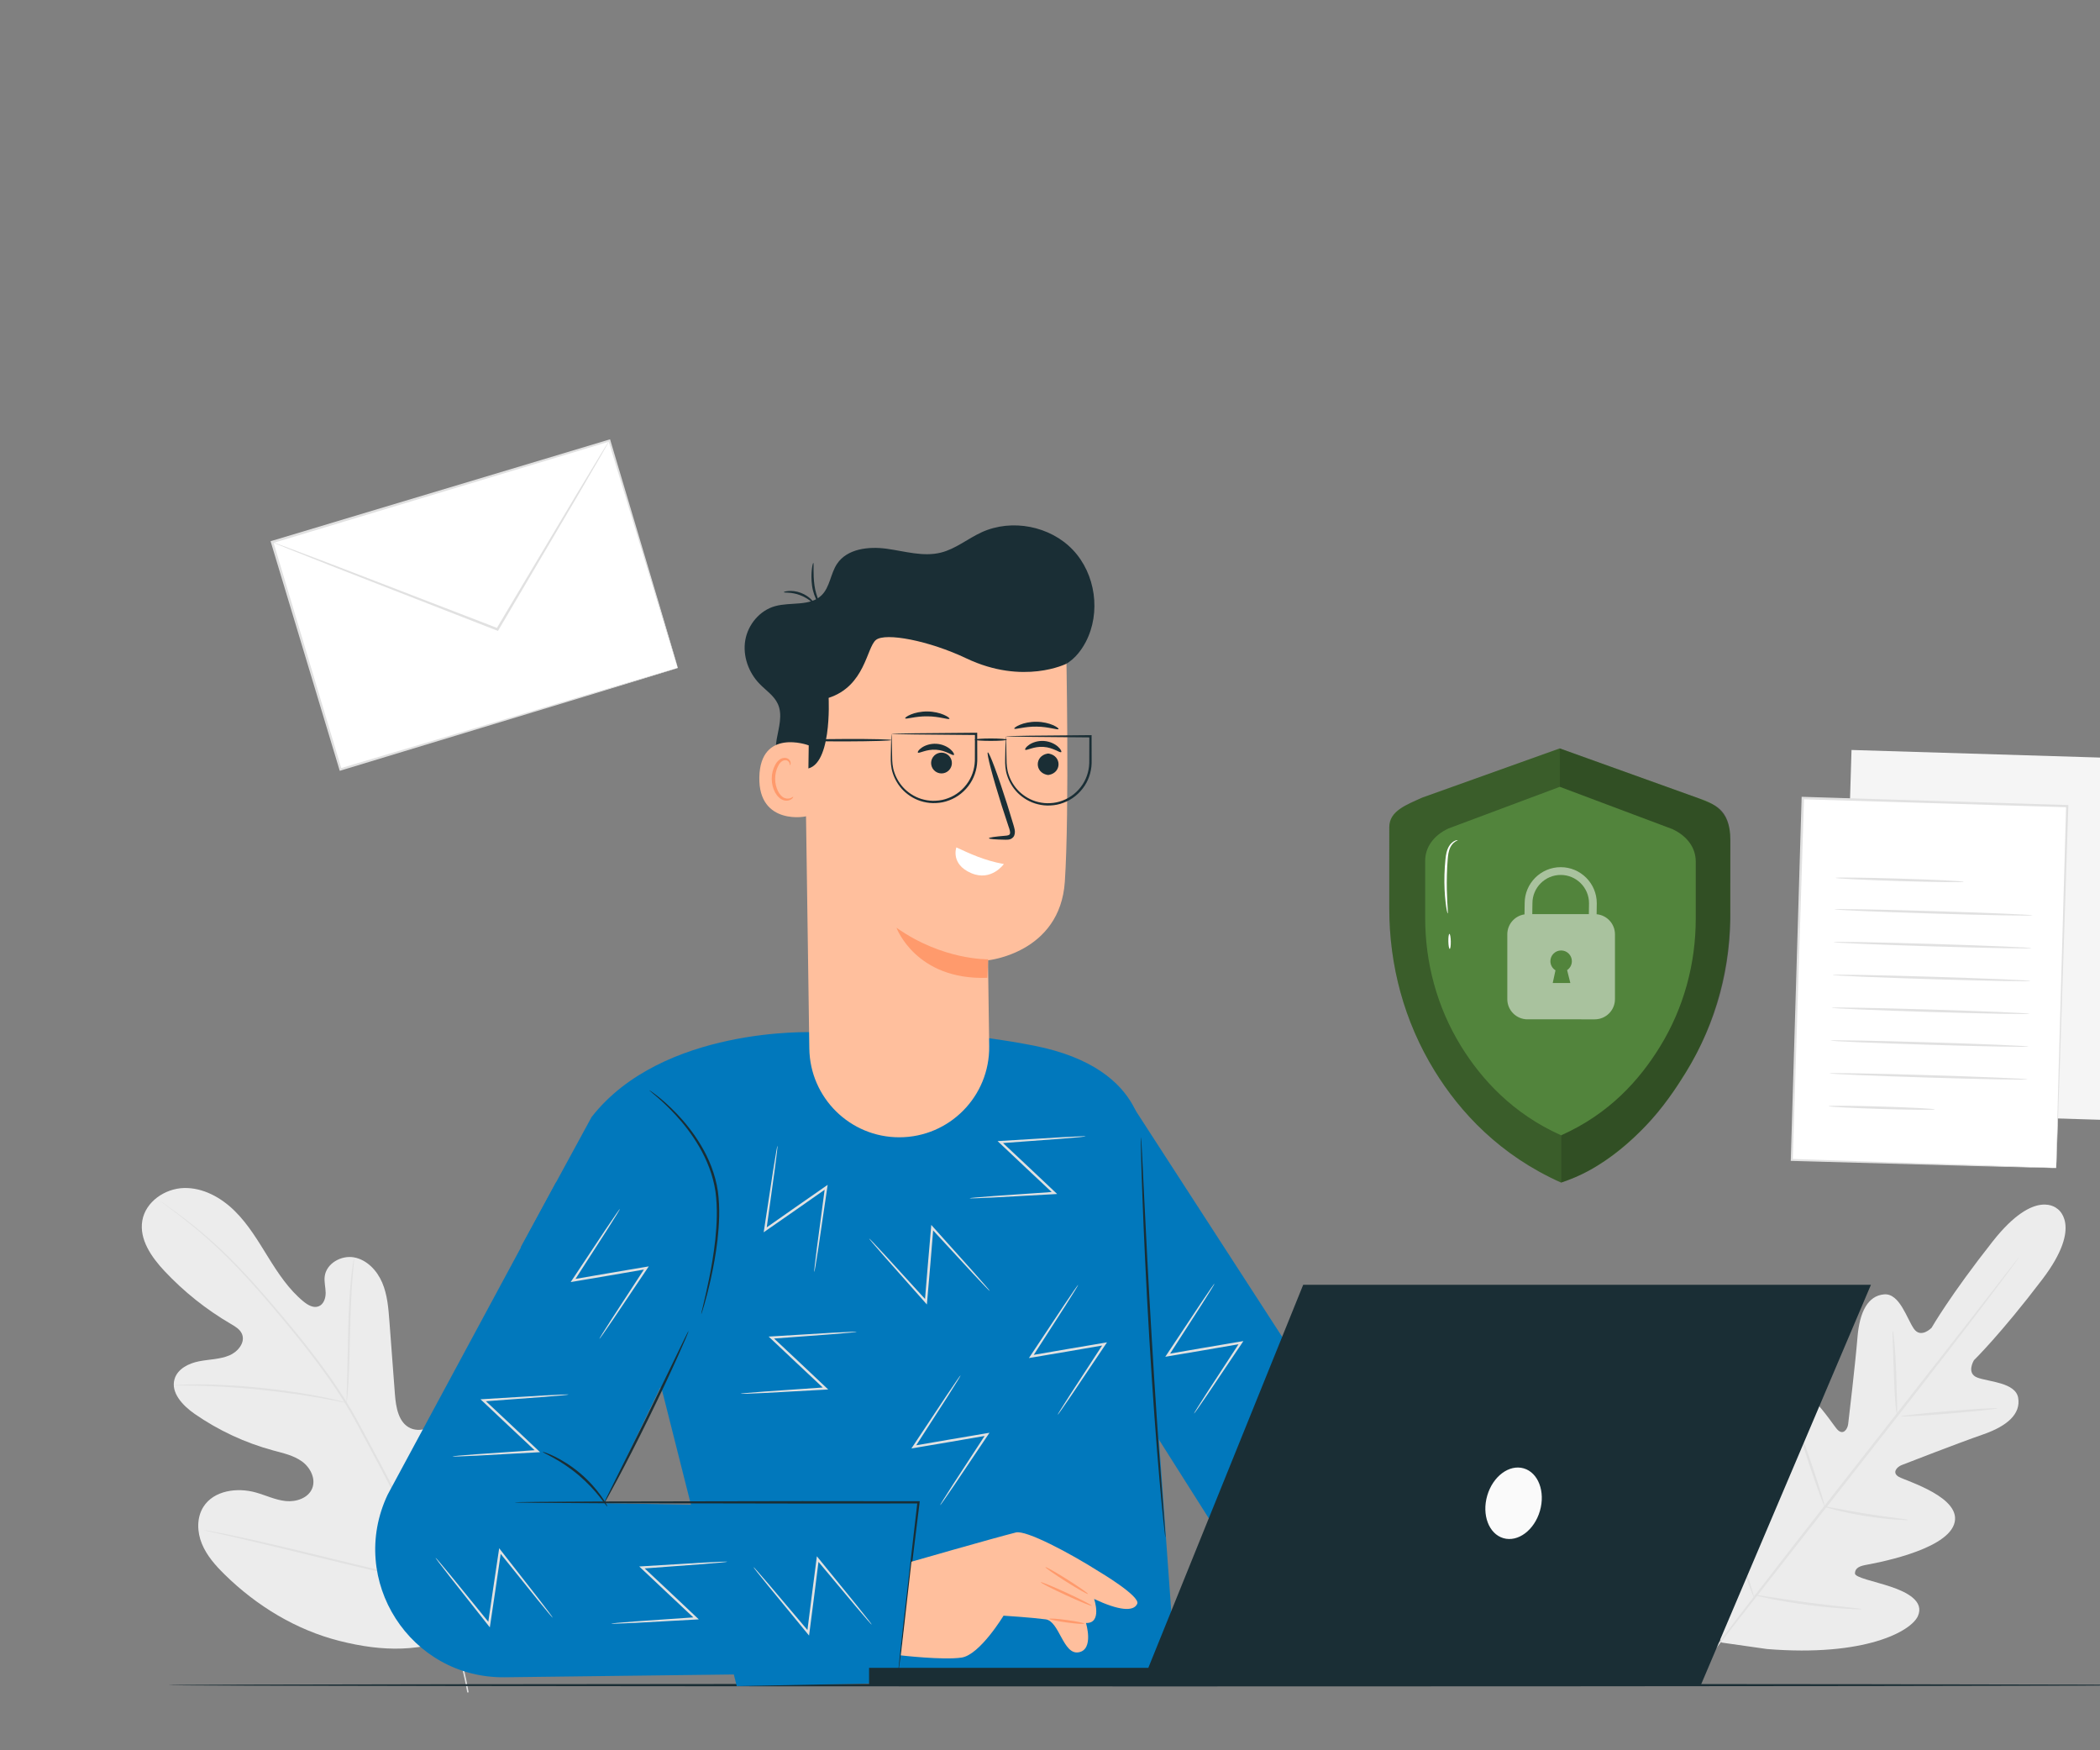 <svg xmlns:dc="http://purl.org/dc/elements/1.1/" xmlns:cc="http://creativecommons.org/ns#"
  xmlns:rdf="http://www.w3.org/1999/02/22-rdf-syntax-ns#" xmlns:svg="http://www.w3.org/2000/svg"
  xmlns="http://www.w3.org/2000/svg" viewBox="0 0 600 500" height="500" width="600"
  xml:space="preserve" id="svg2" version="1.1">
  <rect x="0" y="0" width="600" height="500" fill="#808080" stroke="none"/>
  <defs id="defs6">
    <clipPath id="clipPath18" clipPathUnits="userSpaceOnUse">
      <path id="path16" d="M 0,500 H 500 V 0 H 0 Z" />
    </clipPath>
    <clipPath id="clipPath166" clipPathUnits="userSpaceOnUse">
      <path id="path164" d="M 0,500 H 500 V 0 H 0 Z" />
    </clipPath>
    <clipPath id="clipPath178" clipPathUnits="userSpaceOnUse">
      <path id="path176" d="M 0,500 H 500 V 0 H 0 Z" />
    </clipPath>
    <clipPath id="clipPath190" clipPathUnits="userSpaceOnUse">
      <path id="path188" d="M 0,500 H 500 V 0 H 0 Z" />
    </clipPath>
    <clipPath id="clipPath374" clipPathUnits="userSpaceOnUse">
      <path id="path372" d="M 0,500 H 500 V 0 H 0 Z" />
    </clipPath>
    <clipPath id="clipPath386" clipPathUnits="userSpaceOnUse">
      <path id="path384" d="m 297.779,289.725 h 36.833 v -93.044 h -36.833 z" />
    </clipPath>
    <clipPath id="clipPath402" clipPathUnits="userSpaceOnUse">
      <path id="path400" d="m 334.323,289.725 h 36.562 v -93.044 h -36.562 z" />
    </clipPath>
    <clipPath id="clipPath418" clipPathUnits="userSpaceOnUse">
      <path id="path416" d="M 323.074,264.274 H 346.15 V 231.663 H 323.074 Z" />
    </clipPath>
    <clipPath id="clipPath446" clipPathUnits="userSpaceOnUse">
      <path id="path444" d="M 0,500 H 500 V 0 H 0 Z" />
    </clipPath>
  </defs>
  <g transform="matrix(1.333,0,0,-1.333,0,600)" id="g10">
    <g id="g12">
      <g clip-path="url(#clipPath18)" id="g14">
        <g transform="translate(99.239,99.945)" id="g20">
          <path id="path22" style="fill:#ececec;fill-opacity:1;fill-rule:nonzero;stroke:none"
            d="m 0,0 c 13.836,11.321 15.627,30.363 13.668,47.186 -0.327,2.808 -0.257,5.803 -1.816,8.162 -1.56,2.359 -4.864,3.786 -7.323,2.388 -2.037,-1.158 -2.762,-3.667 -3.783,-5.777 -1.358,-2.807 -3.526,-5.216 -6.175,-6.86 -1.741,-1.08 -3.942,-1.834 -5.816,-1.005 -2.571,1.136 -3.135,4.468 -3.347,7.272 -0.394,5.222 -0.788,10.445 -1.182,15.667 -0.212,2.803 -0.436,5.662 -1.537,8.248 -1.1,2.586 -3.251,4.895 -6.012,5.419 -2.761,0.523 -5.974,-1.289 -6.32,-4.077 -0.144,-1.16 0.189,-2.325 0.206,-3.494 0.016,-1.168 -0.428,-2.501 -1.521,-2.918 -1.105,-0.421 -2.305,0.28 -3.221,1.029 -3.16,2.587 -5.446,6.067 -7.6,9.536 -2.154,3.47 -4.26,7.03 -7.17,9.895 -2.909,2.866 -6.786,5.007 -10.868,4.899 -4.083,-0.107 -8.21,-2.94 -8.915,-6.964 -0.707,-4.033 1.955,-7.846 4.756,-10.833 4.156,-4.432 8.956,-8.258 14.203,-11.321 0.946,-0.553 1.971,-1.15 2.398,-2.159 0.769,-1.816 -0.872,-3.819 -2.689,-4.587 -2.06,-0.869 -4.372,-0.842 -6.563,-1.281 -2.192,-0.441 -4.511,-1.601 -5.179,-3.734 -0.927,-2.96 1.744,-5.759 4.291,-7.528 5.101,-3.541 10.814,-6.2 16.808,-7.825 2.15,-0.583 4.4,-1.063 6.202,-2.371 1.802,-1.31 3.024,-3.742 2.169,-5.799 -0.856,-2.06 -3.415,-2.905 -5.635,-2.686 -2.219,0.22 -4.272,1.231 -6.42,1.834 -4.018,1.132 -9.032,0.452 -11.258,-3.081 -1.463,-2.321 -1.358,-5.379 -0.314,-7.917 1.043,-2.538 2.91,-4.643 4.867,-6.566 6.843,-6.724 15.321,-11.891 24.62,-14.24 C -17.175,-3.839 -8.725,-3.986 0,0" />
        </g>
        <g transform="translate(100.453,87.45)" id="g24">
          <path id="path26" style="fill:#e1e1e1;fill-opacity:1;fill-rule:nonzero;stroke:none"
            d="m 0,0 c -1.17,6.63 -3.304,14.396 -6.533,22.691 -3.214,8.304 -7.501,17.116 -12.305,26.183 -1.21,2.261 -2.405,4.496 -3.583,6.698 -1.181,2.198 -2.35,4.374 -3.629,6.434 -2.539,4.13 -5.298,7.91 -8.032,11.418 -2.733,3.51 -5.457,6.742 -8.026,9.747 -2.576,3 -5.03,5.752 -7.376,8.166 -4.677,4.845 -8.909,8.306 -11.912,10.566 -1.501,1.135 -2.693,1.979 -3.509,2.541 -0.396,0.27 -0.705,0.481 -0.93,0.634 -0.211,0.141 -0.325,0.203 -0.325,0.203 0,0 0.097,-0.087 0.3,-0.239 0.218,-0.161 0.52,-0.383 0.906,-0.667 0.798,-0.585 1.975,-1.449 3.457,-2.603 2.969,-2.298 7.16,-5.784 11.797,-10.644 2.326,-2.421 4.763,-5.179 7.325,-8.186 2.555,-3.012 5.265,-6.25 7.984,-9.758 2.72,-3.507 5.465,-7.281 7.987,-11.396 1.27,-2.052 2.429,-4.213 3.611,-6.416 1.177,-2.202 2.371,-4.436 3.58,-6.697 4.8,-9.061 9.09,-17.851 12.316,-26.126 C -3.656,14.282 -1.5,6.55 -0.294,-0.053" />
        </g>
        <g transform="translate(74.293,149.489)" id="g28">
          <path id="path30" style="fill:#e1e1e1;fill-opacity:1;fill-rule:nonzero;stroke:none"
            d="m 0,0 c 0.029,-0.003 0.085,0.432 0.161,1.219 0.079,0.786 0.16,1.927 0.241,3.339 0.164,2.821 0.263,6.725 0.361,11.031 0.098,4.307 0.265,8.201 0.49,11.012 0.108,1.406 0.21,2.544 0.292,3.328 0.077,0.785 0.107,1.222 0.077,1.226 C 1.594,31.16 1.509,30.73 1.381,29.95 1.249,29.17 1.101,28.034 0.955,26.628 0.651,23.815 0.437,19.91 0.338,15.6 0.247,11.331 0.165,7.469 0.102,4.57 0.06,3.22 0.023,2.096 -0.004,1.229 -0.029,0.439 -0.029,0.002 0,0" />
        </g>
        <g transform="translate(37.259,153.211)" id="g32">
          <path id="path34" style="fill:#e1e1e1;fill-opacity:1;fill-rule:nonzero;stroke:none"
            d="m 0,0 c 0,-0.015 0.132,-0.024 0.38,-0.03 0.299,-0.001 0.657,-0.002 1.088,-0.003 0.944,0.001 2.308,0.007 3.994,-0.043 3.371,-0.071 8.026,-0.338 13.145,-0.86 5.121,-0.532 9.732,-1.212 13.053,-1.805 1.662,-0.285 3,-0.553 3.926,-0.735 0.423,-0.08 0.776,-0.147 1.069,-0.204 0.245,-0.042 0.375,-0.056 0.379,-0.042 0.004,0.014 -0.12,0.057 -0.36,0.126 -0.288,0.077 -0.635,0.17 -1.051,0.282 -0.916,0.23 -2.248,0.544 -3.908,0.868 -3.313,0.67 -7.932,1.399 -13.065,1.932 C 13.519,0.01 8.848,0.229 5.466,0.224 3.776,0.234 2.408,0.185 1.464,0.132 1.033,0.102 0.676,0.077 0.377,0.056 0.13,0.033 -0.001,0.015 0,0" />
        </g>
        <g transform="translate(93.459,110.784)" id="g36">
          <path id="path38" style="fill:#e1e1e1;fill-opacity:1;fill-rule:nonzero;stroke:none"
            d="m 0,0 c 0.014,-0.005 0.084,0.154 0.204,0.462 0.133,0.353 0.301,0.803 0.51,1.357 0.438,1.18 1.031,2.903 1.736,5.039 1.414,4.273 3.186,10.233 5.057,16.835 1.873,6.604 3.597,12.571 4.936,16.862 0.666,2.104 1.211,3.826 1.606,5.077 0.178,0.564 0.322,1.022 0.434,1.381 0.095,0.318 0.138,0.487 0.124,0.492 -0.014,0.005 -0.084,-0.155 -0.205,-0.464 -0.132,-0.352 -0.3,-0.802 -0.509,-1.356 -0.438,-1.18 -1.03,-2.902 -1.735,-5.039 C 10.743,36.374 8.971,30.414 7.1,23.809 5.227,17.207 3.503,11.241 2.164,6.949 1.498,4.846 0.953,3.124 0.558,1.873 0.38,1.308 0.237,0.85 0.125,0.49 0.029,0.174 -0.014,0.005 0,0" />
        </g>
        <g transform="translate(43.716,122.209)" id="g40">
          <path id="path42" style="fill:#e1e1e1;fill-opacity:1;fill-rule:nonzero;stroke:none"
            d="m 0,0 c -0.002,-0.014 0.169,-0.064 0.499,-0.147 0.375,-0.088 0.855,-0.201 1.448,-0.34 1.312,-0.3 3.12,-0.712 5.332,-1.217 4.499,-1.033 10.698,-2.537 17.541,-4.215 6.847,-1.677 13.06,-3.137 17.58,-4.096 2.261,-0.48 4.092,-0.851 5.362,-1.085 0.601,-0.107 1.087,-0.195 1.465,-0.262 0.336,-0.056 0.513,-0.077 0.516,-0.063 0.004,0.014 -0.169,0.064 -0.499,0.147 -0.374,0.088 -0.854,0.201 -1.448,0.34 -1.311,0.299 -3.119,0.711 -5.331,1.216 -4.5,1.034 -10.698,2.538 -17.544,4.216 -6.844,1.677 -13.058,3.136 -17.577,4.095 -2.26,0.479 -4.092,0.851 -5.363,1.085 -0.6,0.108 -1.085,0.195 -1.464,0.264 C 0.181,-0.008 0.003,0.015 0,0" />
        </g>
        <g transform="translate(145.282,306.971)" id="g44">
          <path id="path46" style="fill:#ffffff;fill-opacity:1;fill-rule:nonzero;stroke:none"
            d="M 0,0 -72.301,-21.753 -86.963,26.98 -14.662,48.733 Z" />
        </g>
        <g transform="translate(145.282,306.971)" id="g48">
          <path id="path50" style="fill:#e1e1e1;fill-opacity:1;fill-rule:nonzero;stroke:none"
            d="m 0,0 c 0,0 -0.108,0.308 -0.292,0.891 -0.185,0.599 -0.452,1.457 -0.798,2.574 -0.696,2.268 -1.709,5.574 -3.004,9.799 -2.574,8.465 -6.268,20.612 -10.767,35.409 l 0.259,-0.14 C -34.553,42.516 -59.667,34.941 -86.882,26.732 l -0.006,-10e-4 0.175,0.324 c 5.218,-17.372 10.179,-33.888 14.641,-48.739 l -0.297,0.16 c 21.282,6.352 39.338,11.742 52.091,15.549 6.38,1.891 11.433,3.389 14.909,4.419 1.725,0.506 3.056,0.896 3.976,1.166 0.443,0.127 0.784,0.225 1.032,0.296 C -0.127,-0.029 0,0 0,0 c 0,0 -0.104,-0.041 -0.326,-0.113 -0.24,-0.075 -0.57,-0.179 -0.998,-0.315 -0.906,-0.279 -2.216,-0.683 -3.914,-1.207 -3.456,-1.056 -8.478,-2.59 -14.821,-4.526 -12.773,-3.873 -30.858,-9.357 -52.173,-15.82 l -0.228,-0.069 -0.069,0.229 c -4.474,14.846 -9.45,31.358 -14.683,48.726 l -0.075,0.249 0.249,0.075 0.006,0.002 c 27.226,8.171 52.351,15.711 72.31,21.702 l 0.2,0.06 0.06,-0.2 C -10.035,33.917 -6.4,21.707 -3.867,13.197 -2.622,8.978 -1.647,5.677 -0.979,3.412 -0.656,2.305 -0.409,1.455 -0.235,0.861 -0.071,0.288 0,0 0,0" />
        </g>
        <g transform="translate(130.62,355.704)" id="g52">
          <path id="path54" style="fill:#e1e1e1;fill-opacity:1;fill-rule:nonzero;stroke:none"
            d="m 0,0 c 0.007,-0.004 -0.026,-0.079 -0.101,-0.22 -0.09,-0.166 -0.201,-0.369 -0.338,-0.62 -0.328,-0.576 -0.777,-1.364 -1.345,-2.363 -1.211,-2.08 -2.927,-5.028 -5.045,-8.668 -4.33,-7.342 -10.296,-17.46 -16.944,-28.735 l -0.112,-0.19 -0.206,0.08 c -0.701,0.272 -1.455,0.564 -2.213,0.857 -12.701,4.955 -24.197,9.439 -32.565,12.703 -4.128,1.637 -7.481,2.967 -9.847,3.905 -1.128,0.459 -2.019,0.823 -2.667,1.086 -0.28,0.12 -0.506,0.217 -0.689,0.295 -0.155,0.07 -0.232,0.109 -0.229,0.117 0.004,0.009 0.088,-0.014 0.248,-0.067 0.188,-0.066 0.421,-0.147 0.707,-0.246 0.658,-0.243 1.56,-0.575 2.703,-0.996 2.38,-0.901 5.754,-2.178 9.907,-3.75 8.382,-3.228 19.897,-7.662 32.62,-12.561 0.758,-0.294 1.512,-0.586 2.213,-0.858 l -0.318,-0.11 c 6.703,11.243 12.718,21.332 17.082,28.653 2.177,3.605 3.941,6.526 5.185,8.586 0.603,0.978 1.08,1.75 1.428,2.314 0.154,0.24 0.279,0.435 0.381,0.595 C -0.056,-0.061 -0.007,0.004 0,0" />
        </g>
        <g transform="translate(440.969,191.052)" id="g56">
          <path id="path58" style="fill:#ececec;fill-opacity:1;fill-rule:nonzero;stroke:none"
            d="m 0,0 c 0,0 -4.685,4.643 -13.834,-6.952 -9.148,-11.595 -13.123,-18.54 -13.123,-18.54 0,0 -2.277,-2.359 -3.782,-0.221 -1.506,2.138 -3.051,7.658 -6.388,7.385 -3.46,-0.284 -5.267,-3.723 -5.712,-9.217 -0.446,-5.494 -1.864,-17.495 -1.996,-18.58 -0.13,-1.064 -1.039,-2.49 -2.298,-1.198 -1.259,1.291 -7.785,12.305 -12.826,8.895 -5.041,-3.41 -3.768,-18.92 -3.661,-20.618 0.107,-1.697 -0.346,-2.323 -1.192,-2.57 -0.845,-0.246 -2.69,3.662 -4.675,6.719 -1.985,3.056 -4.822,6.252 -7.565,4.042 -2.744,-2.212 -5.646,-13.081 1.268,-33.05 l 3.809,-9.044 9.759,-1.388 c 21.066,-1.697 30.862,3.832 32.317,7.042 1.454,3.209 -2.351,5.156 -5.807,6.314 -3.455,1.156 -7.701,1.964 -7.675,2.844 0.027,0.881 0.521,1.476 2.192,1.798 1.669,0.321 17.004,2.969 19.044,8.703 2.041,5.734 -10.256,9.297 -11.822,10.193 -1.565,0.895 -0.412,2.131 0.586,2.524 1.017,0.399 12.281,4.775 17.489,6.581 5.207,1.807 8.085,4.416 7.495,7.838 -0.571,3.299 -6.302,3.413 -8.749,4.336 -2.446,0.922 -0.733,3.717 -0.733,3.717 0,0 5.731,5.587 14.667,17.345 8.937,11.759 3.11,15.19 3.11,15.19" />
        </g>
        <g transform="translate(432.757,180.682)" id="g60">
          <path id="path62" style="fill:#e1e1e1;fill-opacity:1;fill-rule:nonzero;stroke:none"
            d="m 0,0 c 0.008,-0.006 -0.047,-0.092 -0.159,-0.254 -0.132,-0.184 -0.3,-0.42 -0.51,-0.714 -0.479,-0.649 -1.15,-1.557 -2.002,-2.712 -1.745,-2.351 -4.3,-5.73 -7.475,-9.892 -6.349,-8.324 -15.232,-19.738 -25.096,-32.299 -9.84,-12.567 -18.746,-23.941 -25.219,-32.208 -3.194,-4.111 -5.786,-7.448 -7.605,-9.789 -0.885,-1.13 -1.581,-2.018 -2.08,-2.653 -0.227,-0.281 -0.408,-0.505 -0.55,-0.682 -0.127,-0.151 -0.196,-0.227 -0.202,-0.222 -0.008,0.006 0.046,0.092 0.159,0.254 0.132,0.185 0.3,0.419 0.51,0.713 0.479,0.65 1.15,1.558 2.001,2.713 1.746,2.35 4.299,5.729 7.475,9.891 6.35,8.324 15.232,19.739 25.101,32.304 9.836,12.563 18.741,23.936 25.214,32.203 3.194,4.112 5.787,7.449 7.606,9.789 0.885,1.13 1.581,2.018 2.079,2.654 0.228,0.281 0.409,0.506 0.552,0.682 C -0.075,-0.07 -0.007,0.005 0,0" />
        </g>
        <g transform="translate(405.693,164.913)" id="g64">
          <path id="path66" style="fill:#e1e1e1;fill-opacity:1;fill-rule:nonzero;stroke:none"
            d="m 0,0 c 0.069,0.006 0.221,-0.993 0.369,-2.619 0.15,-1.625 0.282,-3.875 0.372,-6.36 0.065,-2.391 0.124,-4.553 0.173,-6.363 0.036,-1.627 0.071,-2.633 -0.003,-2.64 -0.068,-0.007 -0.233,0.993 -0.365,2.621 -0.132,1.628 -0.236,3.879 -0.325,6.362 C 0.139,-6.61 0.064,-4.449 0.002,-2.642 -0.053,-1.015 -0.074,-0.006 0,0" />
        </g>
        <g transform="translate(407.455,146.584)" id="g68">
          <path id="path70" style="fill:#e1e1e1;fill-opacity:1;fill-rule:nonzero;stroke:none"
            d="M 0,0 C -0.013,0.144 4.61,0.646 10.324,1.122 16.04,1.6 20.682,1.869 20.693,1.727 20.705,1.583 16.083,1.08 10.367,0.604 4.654,0.127 0.012,-0.144 0,0" />
        </g>
        <g transform="translate(390.861,127.297)" id="g72">
          <path id="path74" style="fill:#e1e1e1;fill-opacity:1;fill-rule:nonzero;stroke:none"
            d="m 0,0 c 0.018,0.072 1.031,-0.113 2.663,-0.427 1.633,-0.308 3.886,-0.74 6.386,-1.137 2.501,-0.405 4.775,-0.704 6.423,-0.917 1.647,-0.214 2.669,-0.354 2.663,-0.428 -0.006,-0.07 -1.038,-0.06 -2.7,0.061 -1.663,0.121 -3.956,0.364 -6.468,0.769 -2.514,0.4 -4.766,0.892 -6.383,1.293 C 0.967,-0.38 -0.017,-0.067 0,0" />
        </g>
        <g transform="translate(385.619,143.525)" id="g76">
          <path id="path78" style="fill:#e1e1e1;fill-opacity:1;fill-rule:nonzero;stroke:none"
            d="m 0,0 c 0.068,0.022 0.434,-0.857 0.969,-2.299 0.536,-1.441 1.242,-3.444 1.992,-5.667 0.749,-2.222 1.4,-4.244 1.847,-5.716 0.446,-1.471 0.688,-2.392 0.62,-2.416 -0.068,-0.022 -0.434,0.858 -0.969,2.299 -0.536,1.442 -1.242,3.445 -1.992,5.667 C 1.718,-5.909 1.066,-3.888 0.62,-2.417 0.174,-0.945 -0.068,-0.023 0,0" />
        </g>
        <g transform="translate(368.806,128.358)" id="g80">
          <path id="path82" style="fill:#e1e1e1;fill-opacity:1;fill-rule:nonzero;stroke:none"
            d="m 0,0 c 0.068,0.024 0.53,-1.105 1.222,-2.951 0.691,-1.845 1.613,-4.405 2.601,-7.244 0.988,-2.84 1.855,-5.421 2.457,-7.297 0.603,-1.876 0.942,-3.048 0.874,-3.071 -0.068,-0.024 -0.53,1.105 -1.221,2.95 -0.692,1.845 -1.614,4.406 -2.602,7.246 C 2.344,-7.528 1.477,-4.948 0.874,-3.071 0.271,-1.195 -0.068,-0.023 0,0" />
        </g>
        <g transform="translate(375.927,108.335)" id="g84">
          <path id="path86" style="fill:#e1e1e1;fill-opacity:1;fill-rule:nonzero;stroke:none"
            d="m 0,0 c 0.015,0.073 1.307,-0.122 3.39,-0.448 2.084,-0.323 4.961,-0.773 8.148,-1.193 3.189,-0.424 6.083,-0.745 8.18,-0.973 2.095,-0.229 3.393,-0.377 3.388,-0.451 -0.004,-0.069 -1.312,-0.051 -3.42,0.085 -2.109,0.133 -5.018,0.397 -8.216,0.823 C 8.272,-1.736 5.396,-1.228 3.325,-0.811 1.255,-0.392 -0.013,-0.067 0,0" />
        </g>
        <g transform="translate(451.159,210.108)" id="g88">
          <path id="path90" style="fill:#f5f5f5;fill-opacity:1;fill-rule:nonzero;stroke:none"
            d="m 0,0 -56.671,1.73 2.367,77.551 56.672,-1.73 z" />
        </g>
        <g transform="translate(440.719,199.806)" id="g92">
          <path id="path94" style="fill:#ffffff;fill-opacity:1;fill-rule:nonzero;stroke:none"
            d="m 0,0 -56.671,1.73 2.367,77.551 56.672,-1.73 z" />
        </g>
        <g transform="translate(440.719,199.806)" id="g96">
          <path id="path98" style="fill:#e1e1e1;fill-opacity:1;fill-rule:nonzero;stroke:none"
            d="m 0,0 c 0,0 -0.005,0.133 -0.002,0.381 0.005,0.263 0.012,0.625 0.02,1.097 0.023,0.978 0.057,2.396 0.101,4.237 0.099,3.709 0.242,9.103 0.423,15.93 0.389,13.648 0.939,33.005 1.591,55.913 l 0.228,-0.243 c -17.067,0.514 -36.339,1.094 -56.666,1.706 h -0.007 l 0.269,0.252 C -54.945,50.307 -55.781,23.488 -56.459,1.724 l -0.206,0.218 C -39.521,1.373 -25.382,0.903 -15.51,0.575 -10.576,0.401 -6.713,0.265 -4.062,0.171 -2.752,0.121 -1.746,0.082 -1.047,0.056 -0.363,0.026 0,0 0,0 c 0,0 -0.333,-0.005 -1.003,0.008 -0.69,0.015 -1.684,0.038 -2.977,0.066 -2.641,0.069 -6.489,0.167 -11.404,0.294 -9.904,0.277 -24.092,0.671 -41.294,1.151 l -0.212,0.005 0.006,0.213 c 0.652,21.765 1.453,48.584 2.321,77.552 l 0.007,0.26 0.26,-0.007 h 0.007 c 20.327,-0.63 39.599,-1.227 56.664,-1.755 L 2.611,77.779 2.604,77.543 C 1.854,54.576 1.222,35.167 0.775,21.483 0.54,14.682 0.355,9.307 0.228,5.611 0.16,3.792 0.107,2.39 0.071,1.422 0.052,0.962 0.036,0.608 0.025,0.353 0.013,0.114 0,0 0,0" />
        </g>
        <g transform="translate(420.955,261.138)" id="g100">
          <path id="path102" style="fill:#e1e1e1;fill-opacity:1;fill-rule:nonzero;stroke:none"
            d="m 0,0 c -0.004,-0.144 -6.173,-0.072 -13.777,0.16 -7.607,0.233 -13.768,0.537 -13.763,0.681 0.005,0.144 6.172,0.072 13.778,-0.16 C -6.157,0.449 0.005,0.144 0,0" />
        </g>
        <g transform="translate(435.644,253.945)" id="g104">
          <path id="path106" style="fill:#e1e1e1;fill-opacity:1;fill-rule:nonzero;stroke:none"
            d="m 0,0 c -0.005,-0.144 -9.509,0.03 -21.225,0.388 -11.72,0.358 -21.214,0.764 -21.211,0.908 0.005,0.143 9.507,-0.03 21.227,-0.388 C -9.492,0.55 0.004,0.144 0,0" />
        </g>
        <g transform="translate(435.429,246.915)" id="g108">
          <path id="path110" style="fill:#e1e1e1;fill-opacity:1;fill-rule:nonzero;stroke:none"
            d="m 0,0 c -0.005,-0.144 -9.508,0.029 -21.225,0.387 -11.72,0.358 -21.214,0.764 -21.21,0.908 0.004,0.144 9.506,-0.029 21.226,-0.387 C -9.492,0.55 0.004,0.144 0,0" />
        </g>
        <g transform="translate(435.214,239.885)" id="g112">
          <path id="path114" style="fill:#e1e1e1;fill-opacity:1;fill-rule:nonzero;stroke:none"
            d="m 0,0 c -0.004,-0.144 -9.508,0.029 -21.225,0.388 -11.719,0.357 -21.214,0.763 -21.21,0.908 0.004,0.143 9.506,-0.03 21.227,-0.388 C -9.492,0.55 0.005,0.144 0,0" />
        </g>
        <g transform="translate(435,232.854)" id="g116">
          <path id="path118" style="fill:#e1e1e1;fill-opacity:1;fill-rule:nonzero;stroke:none"
            d="m 0,0 c -0.004,-0.144 -9.508,0.03 -21.224,0.388 -11.72,0.357 -21.215,0.764 -21.211,0.908 0.004,0.143 9.506,-0.03 21.227,-0.388 C -9.492,0.551 0.005,0.144 0,0" />
        </g>
        <g transform="translate(434.786,225.824)" id="g120">
          <path id="path122" style="fill:#e1e1e1;fill-opacity:1;fill-rule:nonzero;stroke:none"
            d="m 0,0 c -0.005,-0.144 -9.509,0.03 -21.225,0.388 -11.72,0.357 -21.214,0.764 -21.211,0.908 0.005,0.143 9.506,-0.03 21.227,-0.388 C -9.493,0.551 0.004,0.144 0,0" />
        </g>
        <g transform="translate(434.571,218.794)" id="g124">
          <path id="path126" style="fill:#e1e1e1;fill-opacity:1;fill-rule:nonzero;stroke:none"
            d="m 0,0 c -0.005,-0.144 -9.509,0.03 -21.225,0.388 -11.72,0.358 -21.214,0.764 -21.211,0.908 0.005,0.143 9.507,-0.029 21.227,-0.388 C -9.492,0.551 0.004,0.144 0,0" />
        </g>
        <g transform="translate(414.73,212.363)" id="g128">
          <path id="path130" style="fill:#e1e1e1;fill-opacity:1;fill-rule:nonzero;stroke:none"
            d="m 0,0 c -0.004,-0.144 -5.114,-0.104 -11.412,0.088 -6.3,0.192 -11.401,0.465 -11.397,0.608 0.004,0.144 5.113,0.105 11.413,-0.088 C -5.099,0.416 0.005,0.144 0,0" />
        </g>
      </g>
    </g>

    <g id="g172">
      <g clip-path="url(#clipPath178)" id="g174">
        <g transform="translate(463.301,88.981)" id="g180">
          <path id="path182" style="fill:#1a2e35;fill-opacity:1;fill-rule:nonzero;stroke:none"
            d="m 0,0 c 0,-0.152 -95.646,-0.276 -213.606,-0.276 -118,0 -213.626,0.124 -213.626,0.276 0,0.153 95.626,0.276 213.626,0.276 C -95.646,0.276 0,0.153 0,0" />
        </g>
      </g>
    </g>
    <g id="g184">
      <g clip-path="url(#clipPath190)" id="g186">
        <g transform="translate(141.814,152.514)" id="g192">
          <path id="path194" style="fill:#0178BC;fill-opacity:1;fill-rule:nonzero;stroke:none"
            d="m 0,0 -30.196,30.325 15.182,27.885 c 15.181,19.433 47.316,18.181 47.316,18.181 0,0 21.869,2.106 47.395,-2.861 25.525,-4.967 23.47,-21.86 23.47,-21.86 l 3.419,-62.572 3.665,-50.95 L 16.104,-63.75 0,0" />
        </g>
        <g transform="translate(192.529,91.698)" id="g196">
          <path id="path198" style="fill:#0178BC;fill-opacity:1;fill-rule:nonzero;stroke:none"
            d="m 0,0 -84.326,-1.033 c -20.263,-0.248 -33.781,20.818 -25.112,39.137 l 36.055,66.867 32.842,-22.202 -22.402,-46.495 68.265,-1.217 z" />
        </g>
        <g transform="translate(241.965,214.341)" id="g200">
          <path id="path202" style="fill:#0178BC;fill-opacity:1;fill-rule:nonzero;stroke:none"
            d="m 0,0 67.671,-104.479 -39.48,-2.582 c 0,0 -23.576,37.154 -23.043,36.385 C 6.112,-72.066 0,0 0,0" />
        </g>
        <g transform="translate(150.296,168.464)" id="g204">
          <path id="path206" style="fill:#1a2e35;fill-opacity:1;fill-rule:nonzero;stroke:none"
            d="M 0,0 C -0.017,0.005 0.016,0.189 0.094,0.537 0.19,0.939 0.308,1.44 0.453,2.051 0.766,3.364 1.22,5.265 1.697,7.629 c 0.474,2.364 0.979,5.194 1.324,8.359 0.319,3.161 0.52,6.68 0.037,10.304 -0.539,3.612 -1.896,6.886 -3.494,9.618 -1.596,2.744 -3.394,4.994 -5.023,6.762 -1.631,1.768 -3.071,3.09 -4.097,3.963 -1.023,0.878 -1.608,1.344 -1.581,1.38 0.011,0.013 0.168,-0.087 0.46,-0.292 0.286,-0.211 0.727,-0.501 1.25,-0.932 1.071,-0.829 2.557,-2.117 4.237,-3.868 1.678,-1.75 3.525,-4 5.168,-6.771 C 1.622,33.396 3.022,30.064 3.573,26.365 4.066,22.667 3.845,19.117 3.499,15.936 3.124,12.751 2.579,9.916 2.057,7.553 1.532,5.19 1.022,3.299 0.649,1.999 0.462,1.349 0.308,0.847 0.195,0.509 0.084,0.17 0.018,-0.005 0,0" />
        </g>
        <g transform="translate(147.584,164.861)" id="g208">
          <path id="path210" style="fill:#1a2e35;fill-opacity:1;fill-rule:nonzero;stroke:none"
            d="m 0,0 c 0.033,-0.016 -0.176,-0.553 -0.581,-1.512 -0.403,-0.959 -1.009,-2.338 -1.773,-4.034 -1.528,-3.393 -3.703,-8.053 -6.204,-13.15 -2.503,-5.099 -4.857,-9.671 -6.607,-12.955 -0.874,-1.643 -1.594,-2.965 -2.106,-3.871 -0.511,-0.908 -0.808,-1.401 -0.84,-1.384 -0.032,0.016 0.205,0.542 0.661,1.477 0.503,1.014 1.162,2.343 1.958,3.947 1.694,3.409 3.961,7.971 6.467,13.015 2.455,5.067 4.677,9.651 6.337,13.076 0.782,1.611 1.429,2.946 1.923,3.964 C -0.303,-0.494 -0.033,0.015 0,0" />
        </g>
        <g transform="translate(192.529,91.698)" id="g212">
          <path id="path214" style="fill:#1a2e35;fill-opacity:1;fill-rule:nonzero;stroke:none"
            d="m 0,0 c -0.007,0.001 -0.006,0.061 0.001,0.176 0.011,0.139 0.025,0.306 0.041,0.513 0.049,0.486 0.116,1.149 0.201,1.994 0.195,1.776 0.474,4.312 0.825,7.502 0.746,6.463 1.799,15.571 3.037,26.299 l 0.237,-0.266 c -7.586,-0.007 -16.028,-0.015 -24.909,-0.023 -17.006,0.031 -32.398,0.057 -43.58,0.076 -5.55,0.036 -10.052,0.064 -13.206,0.083 -1.532,0.022 -2.735,0.038 -3.591,0.049 -0.387,0.011 -0.695,0.02 -0.933,0.027 -0.211,0.008 -0.318,0.017 -0.318,0.026 0,0.009 0.107,0.018 0.318,0.026 0.238,0.007 0.546,0.016 0.933,0.027 0.856,0.012 2.059,0.028 3.591,0.049 3.154,0.019 7.656,0.047 13.206,0.083 11.182,0.019 26.574,0.046 43.58,0.076 8.881,-0.008 17.323,-0.016 24.909,-0.023 H 4.611 L 4.579,36.428 C 3.263,25.708 2.146,16.609 1.354,10.151 0.946,6.968 0.621,4.437 0.394,2.665 0.278,1.823 0.187,1.163 0.12,0.681 0.088,0.475 0.062,0.309 0.04,0.171 0.02,0.058 0.006,0 0,0" />
        </g>
        <g transform="translate(130.181,127.26)" id="g216">
          <path id="path218" style="fill:#1a2e35;fill-opacity:1;fill-rule:nonzero;stroke:none"
            d="m 0,0 c -0.071,-0.045 -0.646,0.813 -1.683,2.107 -1.034,1.294 -2.572,2.997 -4.499,4.629 -1.932,1.627 -3.868,2.859 -5.318,3.661 -1.449,0.806 -2.391,1.229 -2.359,1.307 0.022,0.056 1.017,-0.248 2.53,-0.979 C -9.818,9.995 -7.812,8.79 -5.846,7.134 -3.885,5.474 -2.361,3.697 -1.39,2.33 -0.415,0.962 0.051,0.03 0,0" />
        </g>
        <g transform="translate(249.798,120.643)" id="g220">
          <path id="path222" style="fill:#1a2e35;fill-opacity:1;fill-rule:nonzero;stroke:none"
            d="m 0,0 c -0.018,-0.002 -0.063,0.296 -0.133,0.864 -0.07,0.615 -0.164,1.444 -0.283,2.489 -0.23,2.162 -0.54,5.293 -0.875,9.168 -0.683,7.747 -1.472,18.461 -2.175,30.305 -0.701,11.849 -1.191,22.581 -1.472,30.353 -0.145,3.885 -0.236,7.03 -0.285,9.204 -0.017,1.051 -0.031,1.886 -0.041,2.504 -0.004,0.572 0.003,0.873 0.021,0.874 0.017,0.001 0.046,-0.299 0.084,-0.87 0.034,-0.618 0.08,-1.452 0.139,-2.5 0.109,-2.221 0.262,-5.351 0.45,-9.197 0.376,-7.765 0.923,-18.492 1.624,-30.337 0.702,-11.84 1.433,-22.554 2.023,-30.306 0.297,-3.839 0.538,-6.963 0.71,-9.18 C -0.136,2.323 -0.075,1.49 -0.029,0.874 0.008,0.303 0.018,0.002 0,0" />
        </g>
        <g transform="translate(174.525,177.492)" id="g224">
          <path id="path226" style="fill:#e1e1e1;fill-opacity:1;fill-rule:nonzero;stroke:none"
            d="M 0,0 C -0.029,0.005 0.01,0.484 0.107,1.366 0.223,2.32 0.376,3.589 0.565,5.149 1.004,8.45 1.605,12.973 2.301,18.208 L 2.688,17.97 c -2.015,-1.41 -4.2,-2.942 -6.469,-4.53 -2.31,-1.607 -4.534,-3.154 -6.583,-4.578 l -0.474,-0.33 0.087,0.569 c 0.794,5.191 1.48,9.671 1.98,12.943 0.254,1.539 0.461,2.791 0.617,3.732 0.153,0.869 0.249,1.336 0.278,1.332 0.028,-0.004 -0.013,-0.48 -0.114,-1.355 -0.12,-0.947 -0.279,-2.206 -0.474,-3.754 -0.454,-3.277 -1.076,-7.768 -1.796,-12.97 l -0.387,0.24 c 2.043,1.43 4.262,2.984 6.567,4.598 2.274,1.582 4.465,3.106 6.485,4.51 L 2.876,18.705 2.792,18.139 C 2.022,12.914 1.357,8.401 0.872,5.106 0.625,3.555 0.423,2.292 0.272,1.344 0.123,0.469 0.029,-0.004 0,0" />
        </g>
        <g transform="translate(212.157,173.435)" id="g228">
          <path id="path230" style="fill:#e1e1e1;fill-opacity:1;fill-rule:nonzero;stroke:none"
            d="m 0,0 c -0.021,-0.02 -0.365,0.317 -0.982,0.956 -0.66,0.698 -1.538,1.628 -2.616,2.77 -2.259,2.448 -5.352,5.8 -8.934,9.682 l 0.431,0.147 c -0.203,-2.452 -0.423,-5.112 -0.651,-7.872 -0.242,-2.804 -0.474,-5.503 -0.687,-7.989 l -0.05,-0.575 -0.382,0.431 c -3.484,3.929 -6.492,7.32 -8.687,9.796 -1.022,1.179 -1.852,2.138 -2.477,2.86 -0.569,0.672 -0.868,1.045 -0.846,1.065 0.021,0.019 0.361,-0.317 0.969,-0.955 0.652,-0.697 1.518,-1.624 2.584,-2.763 2.23,-2.445 5.286,-5.792 8.826,-9.672 l -0.431,-0.145 c 0.206,2.487 0.429,5.187 0.662,7.991 0.237,2.759 0.465,5.419 0.676,7.869 l 0.049,0.572 0.381,-0.426 C -8.638,9.811 -5.592,6.414 -3.369,3.935 -2.333,2.753 -1.492,1.791 -0.859,1.068 -0.281,0.395 0.021,0.02 0,0" />
        </g>
        <g transform="translate(231.102,174.775)" id="g232">
          <path id="path234" style="fill:#e1e1e1;fill-opacity:1;fill-rule:nonzero;stroke:none"
            d="m 0,0 c 0.024,-0.016 -0.215,-0.433 -0.679,-1.19 -0.511,-0.814 -1.19,-1.897 -2.025,-3.227 -1.803,-2.801 -4.274,-6.636 -7.133,-11.076 l -0.249,0.381 c 2.423,0.418 5.053,0.871 7.783,1.342 2.774,0.47 5.446,0.922 7.905,1.338 l 0.57,0.097 -0.321,-0.478 c -2.93,-4.358 -5.459,-8.12 -7.305,-10.866 -0.885,-1.285 -1.606,-2.329 -2.148,-3.115 -0.507,-0.72 -0.794,-1.102 -0.818,-1.087 -0.024,0.017 0.216,0.43 0.68,1.179 0.512,0.806 1.192,1.877 2.029,3.194 1.806,2.772 4.281,6.57 7.148,10.969 l 0.249,-0.381 c -2.458,-0.424 -5.128,-0.885 -7.901,-1.363 -2.731,-0.463 -5.363,-0.908 -7.788,-1.319 l -0.566,-0.096 0.317,0.476 c 2.921,4.4 5.445,8.201 7.288,10.975 0.885,1.298 1.605,2.354 2.146,3.148 C -0.311,-0.371 -0.024,0.017 0,0" />
        </g>
        <g transform="translate(205.914,155.398)" id="g236">
          <path id="path238" style="fill:#e1e1e1;fill-opacity:1;fill-rule:nonzero;stroke:none"
            d="m 0,0 c 0.024,-0.016 -0.215,-0.433 -0.679,-1.19 -0.511,-0.814 -1.19,-1.896 -2.025,-3.227 -1.803,-2.801 -4.274,-6.636 -7.133,-11.076 l -0.249,0.381 c 2.423,0.418 5.053,0.871 7.783,1.342 2.774,0.47 5.445,0.922 7.905,1.338 l 0.569,0.097 -0.32,-0.478 c -2.93,-4.358 -5.459,-8.12 -7.305,-10.866 -0.885,-1.285 -1.606,-2.329 -2.148,-3.115 -0.507,-0.72 -0.794,-1.102 -0.818,-1.086 -0.024,0.016 0.215,0.429 0.68,1.178 0.511,0.806 1.192,1.877 2.028,3.194 1.807,2.772 4.282,6.57 7.149,10.969 l 0.249,-0.381 c -2.459,-0.424 -5.128,-0.885 -7.902,-1.363 -2.731,-0.463 -5.362,-0.908 -7.787,-1.319 l -0.566,-0.096 0.317,0.476 c 2.921,4.4 5.445,8.201 7.288,10.975 0.885,1.298 1.605,2.354 2.146,3.148 C -0.311,-0.37 -0.024,0.017 0,0" />
        </g>
        <g transform="translate(260.335,175.049)" id="g240">
          <path id="path242" style="fill:#e1e1e1;fill-opacity:1;fill-rule:nonzero;stroke:none"
            d="m 0,0 c 0.024,-0.016 -0.215,-0.434 -0.679,-1.19 -0.51,-0.814 -1.189,-1.897 -2.024,-3.228 -1.804,-2.8 -4.274,-6.635 -7.133,-11.075 l -0.25,0.38 c 2.424,0.419 5.054,0.872 7.783,1.342 2.775,0.47 5.446,0.923 7.906,1.339 l 0.569,0.097 -0.32,-0.478 c -2.931,-4.359 -5.459,-8.121 -7.305,-10.867 -0.886,-1.284 -1.607,-2.329 -2.148,-3.114 -0.508,-0.721 -0.794,-1.102 -0.819,-1.087 -0.023,0.017 0.216,0.43 0.681,1.179 0.511,0.805 1.191,1.876 2.028,3.193 1.807,2.773 4.281,6.57 7.148,10.97 l 0.25,-0.381 c -2.459,-0.425 -5.129,-0.885 -7.902,-1.363 -2.731,-0.463 -5.362,-0.908 -7.787,-1.32 l -0.566,-0.095 0.316,0.476 c 2.922,4.4 5.446,8.2 7.289,10.974 0.885,1.299 1.605,2.354 2.145,3.148 C -0.311,-0.371 -0.023,0.016 0,0" />
        </g>
        <g transform="translate(132.886,191.056)" id="g244">
          <path id="path246" style="fill:#e1e1e1;fill-opacity:1;fill-rule:nonzero;stroke:none"
            d="m 0,0 c 0.024,-0.016 -0.215,-0.433 -0.679,-1.19 -0.51,-0.814 -1.19,-1.897 -2.025,-3.227 -1.803,-2.801 -4.273,-6.636 -7.133,-11.076 l -0.249,0.381 c 2.424,0.418 5.053,0.871 7.783,1.342 2.775,0.47 5.446,0.922 7.906,1.338 l 0.569,0.097 -0.321,-0.478 c -2.93,-4.358 -5.458,-8.12 -7.305,-10.866 -0.885,-1.285 -1.606,-2.329 -2.147,-3.115 -0.508,-0.72 -0.795,-1.102 -0.819,-1.086 -0.024,0.016 0.216,0.429 0.681,1.178 0.511,0.806 1.191,1.877 2.028,3.194 1.806,2.772 4.281,6.57 7.148,10.969 l 0.249,-0.381 c -2.458,-0.424 -5.128,-0.885 -7.901,-1.363 -2.731,-0.463 -5.362,-0.908 -7.787,-1.319 l -0.567,-0.096 0.317,0.476 c 2.922,4.4 5.446,8.201 7.289,10.975 0.884,1.298 1.604,2.354 2.145,3.148 C -0.311,-0.37 -0.024,0.017 0,0" />
        </g>
        <g transform="translate(93.352,116.284)" id="g248">
          <path id="path250" style="fill:#e1e1e1;fill-opacity:1;fill-rule:nonzero;stroke:none"
            d="m 0,0 c 0.023,0.019 0.345,-0.339 0.92,-1.016 0.616,-0.738 1.434,-1.719 2.439,-2.926 2.101,-2.585 4.979,-6.124 8.311,-10.222 l -0.439,-0.119 c 0.355,2.433 0.742,5.074 1.142,7.815 0.416,2.783 0.816,5.462 1.184,7.93 l 0.086,0.571 0.354,-0.454 c 3.232,-4.139 6.022,-7.711 8.059,-10.319 0.945,-1.24 1.715,-2.25 2.293,-3.009 0.526,-0.707 0.801,-1.098 0.778,-1.116 -0.023,-0.018 -0.34,0.339 -0.908,1.012 -0.607,0.738 -1.414,1.716 -2.406,2.921 -2.073,2.578 -4.914,6.111 -8.205,10.203 l 0.44,0.119 c -0.361,-2.469 -0.753,-5.15 -1.16,-7.934 -0.409,-2.74 -0.803,-5.379 -1.166,-7.811 l -0.085,-0.569 -0.354,0.449 C 8.009,-10.33 5.181,-6.751 3.117,-4.137 2.158,-2.893 1.377,-1.88 0.791,-1.119 0.256,-0.411 -0.022,-0.019 0,0" />
        </g>
        <g transform="translate(183.646,164.698)" id="g252">
          <path id="path254" style="fill:#e1e1e1;fill-opacity:1;fill-rule:nonzero;stroke:none"
            d="M 0,0 C 0.002,-0.029 -0.476,-0.089 -1.359,-0.175 -2.316,-0.258 -3.59,-0.368 -5.155,-0.503 -8.477,-0.751 -13.026,-1.09 -18.292,-1.482 l 0.153,0.427 c 1.794,-1.682 3.74,-3.507 5.761,-5.403 2.046,-1.932 4.016,-3.791 5.831,-5.503 l 0.42,-0.396 -0.575,-0.032 c -5.244,-0.288 -9.77,-0.536 -13.074,-0.716 -1.558,-0.068 -2.826,-0.122 -3.78,-0.163 -0.881,-0.029 -1.359,-0.03 -1.36,-0.002 -0.002,0.03 0.472,0.087 1.35,0.167 0.951,0.078 2.216,0.18 3.771,0.306 3.301,0.229 7.823,0.541 13.062,0.902 l -0.154,-0.427 c -1.82,1.707 -3.796,3.56 -5.848,5.485 -2.015,1.901 -3.955,3.733 -5.744,5.421 l -0.418,0.394 0.571,0.035 c 5.272,0.318 9.826,0.592 13.15,0.794 1.569,0.076 2.846,0.137 3.805,0.184 C -0.483,0.024 -0.002,0.029 0,0" />
        </g>
        <g transform="translate(161.487,114.296)" id="g256">
          <path id="path258" style="fill:#e1e1e1;fill-opacity:1;fill-rule:nonzero;stroke:none"
            d="m 0,0 c 0.022,0.019 0.352,-0.332 0.94,-0.997 0.629,-0.726 1.467,-1.691 2.496,-2.879 2.151,-2.543 5.098,-6.025 8.509,-10.057 l -0.437,-0.128 c 0.308,2.441 0.642,5.088 0.99,7.836 0.36,2.791 0.708,5.478 1.028,7.953 L 13.6,2.3 13.963,1.854 c 3.313,-4.076 6.172,-7.592 8.26,-10.16 0.969,-1.222 1.758,-2.216 2.351,-2.964 0.541,-0.696 0.823,-1.082 0.801,-1.1 -0.023,-0.019 -0.348,0.331 -0.929,0.995 -0.621,0.724 -1.446,1.687 -2.462,2.872 -2.124,2.537 -5.032,6.014 -8.403,10.041 l 0.437,0.126 C 13.706,-0.811 13.366,-3.498 13.014,-6.29 12.659,-9.037 12.316,-11.684 12,-14.123 l -0.073,-0.569 -0.363,0.441 C 8.21,-10.171 5.312,-6.647 3.197,-4.075 2.214,-2.85 1.414,-1.853 0.812,-1.104 0.264,-0.405 -0.022,-0.019 0,0" />
        </g>
        <g transform="translate(121.884,151.26)" id="g260">
          <path id="path262" style="fill:#e1e1e1;fill-opacity:1;fill-rule:nonzero;stroke:none"
            d="m 0,0 c 0.002,-0.029 -0.476,-0.09 -1.359,-0.176 -0.957,-0.082 -2.23,-0.192 -3.796,-0.328 -3.321,-0.247 -7.87,-0.587 -13.137,-0.979 l 0.153,0.428 c 1.794,-1.682 3.741,-3.508 5.761,-5.403 2.046,-1.932 4.017,-3.791 5.831,-5.503 l 0.42,-0.396 -0.575,-0.033 c -5.243,-0.287 -9.769,-0.535 -13.073,-0.716 -1.559,-0.067 -2.827,-0.122 -3.78,-0.163 -0.881,-0.028 -1.359,-0.03 -1.361,-10e-4 -0.001,0.03 0.473,0.086 1.351,0.167 0.951,0.078 2.215,0.18 3.771,0.306 3.3,0.228 7.822,0.54 13.062,0.902 l -0.155,-0.427 c -1.82,1.706 -3.796,3.559 -5.848,5.484 -2.015,1.901 -3.955,3.734 -5.744,5.422 l -0.417,0.394 0.57,0.034 c 5.272,0.318 9.826,0.593 13.15,0.794 1.57,0.076 2.846,0.138 3.806,0.184 C -0.483,0.024 -0.002,0.028 0,0" />
        </g>
        <g transform="translate(155.907,115.431)" id="g264">
          <path id="path266" style="fill:#e1e1e1;fill-opacity:1;fill-rule:nonzero;stroke:none"
            d="m 0,0 c 0.002,-0.029 -0.476,-0.089 -1.359,-0.175 -0.957,-0.083 -2.23,-0.193 -3.796,-0.328 -3.322,-0.248 -7.871,-0.587 -13.137,-0.979 l 0.153,0.427 c 1.794,-1.682 3.741,-3.507 5.761,-5.403 2.046,-1.932 4.017,-3.791 5.831,-5.503 l 0.42,-0.396 -0.575,-0.032 c -5.244,-0.288 -9.77,-0.536 -13.073,-0.716 -1.559,-0.068 -2.827,-0.122 -3.78,-0.163 -0.882,-0.029 -1.359,-0.03 -1.361,-0.002 -0.001,0.03 0.473,0.087 1.351,0.167 0.95,0.078 2.215,0.18 3.771,0.306 3.3,0.229 7.822,0.541 13.062,0.902 l -0.155,-0.427 c -1.82,1.707 -3.796,3.56 -5.848,5.485 -2.015,1.901 -3.955,3.733 -5.744,5.421 l -0.418,0.395 0.571,0.034 c 5.272,0.318 9.826,0.592 13.15,0.794 1.57,0.076 2.846,0.137 3.805,0.184 C -0.483,0.024 -0.002,0.029 0,0" />
        </g>
        <g transform="translate(232.718,206.589)" id="g268">
          <path id="path270" style="fill:#e1e1e1;fill-opacity:1;fill-rule:nonzero;stroke:none"
            d="M 0,0 C 0.002,-0.029 -0.476,-0.089 -1.359,-0.175 -2.316,-0.258 -3.59,-0.368 -5.155,-0.503 -8.477,-0.751 -13.026,-1.09 -18.292,-1.482 l 0.153,0.427 c 1.794,-1.682 3.74,-3.507 5.761,-5.403 2.046,-1.931 4.016,-3.791 5.831,-5.503 l 0.42,-0.396 -0.575,-0.032 c -5.244,-0.288 -9.77,-0.536 -13.073,-0.716 -1.559,-0.068 -2.828,-0.122 -3.781,-0.163 -0.881,-0.028 -1.359,-0.03 -1.36,-0.002 -0.002,0.03 0.472,0.087 1.35,0.167 0.951,0.078 2.216,0.18 3.771,0.306 3.301,0.229 7.823,0.541 13.062,0.902 l -0.154,-0.427 c -1.82,1.707 -3.796,3.56 -5.848,5.485 -2.015,1.901 -3.955,3.733 -5.744,5.421 l -0.418,0.395 0.571,0.034 c 5.272,0.318 9.826,0.592 13.15,0.794 1.569,0.076 2.846,0.137 3.805,0.184 C -0.483,0.024 -0.002,0.029 0,0" />
        </g>
        <g transform="translate(195.356,115.431)" id="g272">
          <path id="path274" style="fill:#ffbf9d;fill-opacity:1;fill-rule:nonzero;stroke:none"
            d="m 0,0 c 0,0 16.826,4.847 22.394,6.267 2.169,0.553 11.463,-4.349 17.882,-8.425 0,0 8.84,-5.241 8.124,-6.856 -0.786,-1.777 -4.047,-1.413 -9.244,1.032 0,0 1.813,-5.268 -1.747,-5.154 0,0 1.766,-5.692 -1.571,-6.281 -3.336,-0.589 -4.121,6.674 -7.066,7.066 -2.944,0.393 -9.028,0.786 -9.028,0.786 0,0 -5.068,-8.392 -8.993,-8.981 -3.926,-0.589 -13.022,0.472 -13.022,0.472 z" />
        </g>
        <g transform="translate(224.073,114.271)" id="g276">
          <path id="path278" style="fill:#ff9a6c;fill-opacity:1;fill-rule:nonzero;stroke:none"
            d="M 0,0 C 0.077,0.121 2.181,-1.068 4.699,-2.656 7.218,-4.245 9.198,-5.631 9.121,-5.753 9.044,-5.874 6.941,-4.686 4.421,-3.097 1.903,-1.509 -0.077,-0.122 0,0" />
        </g>
        <g transform="translate(223.078,111.035)" id="g280">
          <path id="path282" style="fill:#ff9a6c;fill-opacity:1;fill-rule:nonzero;stroke:none"
            d="M 0,0 C 0.06,0.131 2.558,-0.894 5.579,-2.288 8.6,-3.683 11,-4.918 10.94,-5.049 10.879,-5.18 8.382,-4.155 5.36,-2.761 2.34,-1.366 -0.061,-0.13 0,0" />
        </g>
        <g transform="translate(224.879,103.19)" id="g284">
          <path id="path286" style="fill:#ff9a6c;fill-opacity:1;fill-rule:nonzero;stroke:none"
            d="M 0,0 C 0.02,0.143 1.72,0.027 3.798,-0.258 5.876,-0.542 7.544,-0.889 7.524,-1.031 7.505,-1.174 5.805,-1.059 3.727,-0.773 1.649,-0.488 -0.02,-0.143 0,0" />
        </g>
        <g transform="translate(173.47,288.984)" id="g288">
          <path id="path290" style="fill:#1a2e35;fill-opacity:1;fill-rule:nonzero;stroke:none"
            d="m 0,0 c 0.391,-1.288 -0.055,-2.788 -1.085,-3.653 -1.031,-0.865 -2.586,-1.044 -3.786,-0.436 -2.28,1.155 -2.568,4.301 -2.12,6.818 0.448,2.516 1.304,5.202 0.248,7.53 -0.807,1.781 -2.556,2.909 -3.92,4.311 -2.376,2.442 -3.642,6 -3.064,9.358 0.578,3.358 3.096,6.376 6.377,7.294 3.35,0.936 7.477,-0.093 9.971,2.332 1.807,1.757 1.918,4.636 3.316,6.734 2.171,3.256 6.761,3.773 10.638,3.243 3.878,-0.53 7.825,-1.774 11.623,-0.829 3.172,0.789 5.775,3.005 8.747,4.364 6.444,2.947 14.679,1.351 19.554,-3.79 4.876,-5.141 6.034,-13.449 2.751,-19.727 -1.18,-2.255 -2.956,-4.304 -5.315,-5.258" />
        </g>
        <g transform="translate(192.766,206.385)" id="g292">
          <path id="path294" style="fill:#ffbf9d;fill-opacity:1;fill-rule:nonzero;stroke:none"
            d="m 0,0 v 0 c 10.743,0.011 19.404,8.802 19.256,19.544 l -0.254,18.385 c 0,0 15.444,1.547 16.467,16.847 1.023,15.301 0.284,50.604 0.284,50.604 -17.309,8.582 -37.907,7.126 -53.836,-3.808 l -2.364,-1.624 1.151,-80.944 C -19.146,8.457 -10.548,-0.012 0,0" />
        </g>
        <g transform="translate(224.462,284.051)" id="g296">
          <path id="path298" style="fill:#1a2e35;fill-opacity:1;fill-rule:nonzero;stroke:none"
            d="M 0,0 C -2.718,0.537 -2.698,4.047 0.026,4.554 0.146,4.576 0.279,4.575 0.398,4.552 3.116,4.015 3.096,0.503 0.373,-0.002 0.253,-0.024 0.12,-0.023 0,0" />
        </g>
        <g transform="translate(227.464,288.936)" id="g300">
          <path id="path302" style="fill:#1a2e35;fill-opacity:1;fill-rule:nonzero;stroke:none"
            d="M 0,0 C -0.254,-0.252 -1.695,0.987 -3.802,1.112 -5.909,1.268 -7.5,0.231 -7.719,0.514 c -0.108,0.127 0.157,0.592 0.853,1.064 0.683,0.468 1.835,0.894 3.148,0.806 C -2.404,2.297 -1.319,1.723 -0.705,1.167 -0.078,0.607 0.123,0.111 0,0" />
        </g>
        <g transform="translate(203.069,288.421)" id="g304">
          <path id="path306" style="fill:#1a2e35;fill-opacity:1;fill-rule:nonzero;stroke:none"
            d="m 0,0 c 1.011,-0.7 1.263,-2.087 0.562,-3.098 -0.7,-1.011 -2.087,-1.263 -3.098,-0.563 -1.011,0.701 -1.263,2.088 -0.563,3.099 C -2.398,0.449 -1.011,0.701 0,0" />
        </g>
        <g transform="translate(204.458,288.327)" id="g308">
          <path id="path310" style="fill:#1a2e35;fill-opacity:1;fill-rule:nonzero;stroke:none"
            d="M 0,0 C -0.254,-0.252 -1.695,0.987 -3.802,1.112 -5.909,1.268 -7.5,0.231 -7.719,0.515 c -0.108,0.126 0.157,0.591 0.853,1.063 0.683,0.468 1.835,0.894 3.149,0.806 C -2.404,2.297 -1.319,1.723 -0.705,1.167 -0.078,0.607 0.123,0.111 0,0" />
        </g>
        <g transform="translate(211.966,270.469)" id="g312">
          <path id="path314" style="fill:#1a2e35;fill-opacity:1;fill-rule:nonzero;stroke:none"
            d="M 0,0 C -0.005,0.166 1.313,0.359 3.449,0.537 4.005,0.567 4.444,0.668 4.5,0.962 4.618,1.291 4.436,1.892 4.191,2.563 3.725,3.988 3.252,5.429 2.757,6.939 0.786,13.17 -0.555,18.3 -0.239,18.4 0.077,18.5 1.931,13.532 3.903,7.302 4.366,5.782 4.809,4.331 5.247,2.897 5.415,2.249 5.757,1.483 5.423,0.588 5.246,0.141 4.794,-0.165 4.425,-0.241 4.054,-0.331 3.742,-0.314 3.477,-0.312 1.334,-0.273 0.005,-0.166 0,0" />
        </g>
        <g transform="translate(204.988,268.513)" id="g316">
          <path id="path318" style="fill:#ffffff;fill-opacity:1;fill-rule:nonzero;stroke:none"
            d="m 0,0 c 2.702,-1.25 5.925,-2.809 10.178,-3.568 0,0 -2.677,-3.802 -7.003,-1.945 C -1.316,-3.586 0,0 0,0" />
        </g>
        <g transform="translate(211.805,244.534)" id="g320">
          <path id="path322" style="fill:#ff9a6c;fill-opacity:1;fill-rule:nonzero;stroke:none"
            d="m 0,0 c 0,0 -9.719,-0.261 -19.652,6.76 0,0 4.118,-11.277 19.471,-10.73 z" />
        </g>
        <g transform="translate(228.625,307.896)" id="g324">
          <path id="path326" style="fill:#1a2e35;fill-opacity:1;fill-rule:nonzero;stroke:none"
            d="m 0,0 c 0,0 -9.241,-4.697 -21.499,1.126 -8.043,3.822 -17.368,5.583 -19.383,3.942 -2.016,-1.641 -2.289,-9.859 -10.135,-12.408 0,0 0.847,-15.652 -5.408,-15.215 -6.256,0.437 -2.825,24.771 -2.825,24.771 l 15.132,7.757 16.609,3.474 15.751,-1.909 L 0.46,8.446 Z" />
        </g>
        <g transform="translate(173.342,290.372)" id="g328">
          <path id="path330" style="fill:#ffbf9d;fill-opacity:1;fill-rule:nonzero;stroke:none"
            d="m 0,0 c -0.255,0.127 -10.351,3.685 -10.587,-6.801 -0.236,-10.486 10.34,-8.56 10.365,-8.26 C -0.197,-14.76 0,0 0,0" />
        </g>
        <g transform="translate(170.007,279.356)" id="g332">
          <path id="path334" style="fill:#ff9a6c;fill-opacity:1;fill-rule:nonzero;stroke:none"
            d="m 0,0 c -0.045,0.035 -0.186,-0.124 -0.498,-0.259 -0.304,-0.13 -0.823,-0.214 -1.365,0.003 -1.099,0.431 -1.992,2.211 -2,4.102 -0.006,0.955 0.215,1.86 0.57,2.604 0.337,0.76 0.845,1.285 1.405,1.372 0.558,0.115 0.945,-0.227 1.067,-0.526 0.134,-0.296 0.063,-0.504 0.117,-0.523 0.029,-0.027 0.229,0.17 0.155,0.606 -0.039,0.209 -0.156,0.459 -0.398,0.666 -0.247,0.21 -0.615,0.323 -1.004,0.289 -0.81,-0.037 -1.554,-0.765 -1.945,-1.582 -0.435,-0.82 -0.705,-1.836 -0.699,-2.909 0.02,-2.114 1.057,-4.115 2.563,-4.588 0.733,-0.209 1.354,-0.001 1.677,0.24 C -0.024,-0.253 0.036,-0.02 0,0" />
        </g>
        <g transform="translate(168.004,323.2)" id="g336">
          <path id="path338" style="fill:#1a2e35;fill-opacity:1;fill-rule:nonzero;stroke:none"
            d="M 0,0 C -0.058,0.122 1.664,0.614 3.637,-0.135 5.62,-0.861 6.599,-2.361 6.475,-2.415 6.36,-2.523 5.284,-1.285 3.456,-0.623 1.64,0.074 0.016,-0.157 0,0" />
        </g>
        <g transform="translate(174.312,329.48)" id="g340">
          <path id="path342" style="fill:#1a2e35;fill-opacity:1;fill-rule:nonzero;stroke:none"
            d="M 0,0 C 0.184,-0.012 -0.104,-2.211 0.262,-4.834 0.618,-7.48 1.866,-9.321 1.726,-9.403 1.676,-9.438 1.293,-9.03 0.847,-8.245 0.411,-7.461 -0.062,-6.279 -0.253,-4.912 -0.632,-2.166 -0.099,0.023 0,0" />
        </g>
        <g transform="translate(217.398,293.972)" id="g344">
          <path id="path346" style="fill:#1a2e35;fill-opacity:1;fill-rule:nonzero;stroke:none"
            d="M 0,0 C -0.056,0.123 0.394,0.484 1.244,0.832 2.09,1.18 3.35,1.476 4.759,1.463 6.169,1.448 7.423,1.127 8.262,0.762 9.105,0.398 9.547,0.028 9.489,-0.094 9.361,-0.372 7.341,0.417 4.749,0.422 2.158,0.468 0.123,-0.28 0,0" />
        </g>
        <g transform="translate(194.016,296.178)" id="g348">
          <path id="path350" style="fill:#1a2e35;fill-opacity:1;fill-rule:nonzero;stroke:none"
            d="M 0,0 C -0.056,0.123 0.394,0.484 1.244,0.832 2.09,1.18 3.35,1.475 4.759,1.463 6.169,1.447 7.423,1.127 8.262,0.762 9.105,0.398 9.547,0.028 9.489,-0.094 9.361,-0.372 7.341,0.417 4.749,0.422 2.158,0.468 0.123,-0.28 0,0" />
        </g>
        <g transform="translate(215.593,292.324)" id="g352">
          <path id="path354" style="fill:#1a2e35;fill-opacity:1;fill-rule:nonzero;stroke:none"
            d="m 0,0 c 0.013,-0.013 0.025,-0.227 0.04,-0.621 0.013,-0.443 0.03,-1.004 0.05,-1.692 0.016,-0.743 0.034,-1.62 0.055,-2.624 0.004,-1.013 0.064,-2.193 0.499,-3.401 0.417,-1.205 1.141,-2.443 2.21,-3.495 1.08,-1.033 2.491,-1.894 4.134,-2.27 0.815,-0.193 1.68,-0.288 2.557,-0.224 0.876,0.041 1.768,0.219 2.617,0.552 1.713,0.628 3.263,1.864 4.312,3.489 1.004,1.552 1.455,3.361 1.406,5.119 0.005,1.789 0.009,3.517 0.014,5.167 l 0.241,-0.242 C 12.896,-0.194 8.412,-0.154 5.158,-0.125 3.597,-0.097 2.333,-0.075 1.39,-0.059 0.986,-0.047 0.65,-0.037 0.371,-0.029 0.136,-0.02 0.009,-0.01 0,0 -0.02,0.019 0.43,0.038 1.285,0.058 2.214,0.075 3.46,0.097 4.998,0.124 8.292,0.153 12.831,0.194 18.135,0.242 L 18.376,0.244 18.377,0 c 0.005,-1.65 0.009,-3.378 0.014,-5.167 0.059,-1.816 -0.415,-3.767 -1.479,-5.401 -1.11,-1.721 -2.756,-3.026 -4.571,-3.685 -0.9,-0.349 -1.844,-0.532 -2.769,-0.571 -0.926,-0.061 -1.839,0.044 -2.697,0.255 -1.729,0.41 -3.207,1.332 -4.324,2.428 -1.108,1.117 -1.845,2.423 -2.257,3.686 -0.428,1.269 -0.466,2.489 -0.44,3.541 0.021,1.031 0.04,1.931 0.055,2.693 0.021,0.679 0.038,1.231 0.051,1.669 C -0.025,-0.177 -0.013,0.013 0,0" />
        </g>
        <g transform="translate(191.076,292.841)" id="g356">
          <path id="path358" style="fill:#1a2e35;fill-opacity:1;fill-rule:nonzero;stroke:none"
            d="m 0,0 c 0.013,-0.013 0.025,-0.227 0.04,-0.62 0.013,-0.444 0.03,-1.005 0.05,-1.692 0.016,-0.744 0.034,-1.62 0.055,-2.625 0.004,-1.013 0.064,-2.192 0.499,-3.401 0.418,-1.205 1.141,-2.443 2.21,-3.495 1.08,-1.033 2.491,-1.894 4.134,-2.27 0.815,-0.193 1.68,-0.287 2.557,-0.224 0.877,0.041 1.768,0.219 2.617,0.552 1.713,0.628 3.264,1.864 4.312,3.489 1.005,1.552 1.455,3.361 1.406,5.119 0.005,1.789 0.01,3.518 0.014,5.167 l 0.242,-0.242 C 12.896,-0.194 8.413,-0.154 5.158,-0.124 3.597,-0.097 2.333,-0.075 1.39,-0.059 0.986,-0.047 0.651,-0.037 0.371,-0.029 0.136,-0.02 0.01,-0.01 0,0 c -0.02,0.02 0.431,0.038 1.285,0.059 0.93,0.016 2.175,0.038 3.714,0.065 3.293,0.029 7.833,0.07 13.137,0.118 l 0.241,0.002 V 0 c 0.005,-1.649 0.01,-3.378 0.014,-5.167 0.059,-1.816 -0.415,-3.766 -1.479,-5.401 -1.11,-1.721 -2.756,-3.026 -4.571,-3.685 -0.9,-0.349 -1.843,-0.532 -2.769,-0.57 -0.926,-0.061 -1.839,0.043 -2.697,0.254 -1.729,0.41 -3.206,1.332 -4.324,2.429 -1.108,1.116 -1.844,2.423 -2.257,3.685 -0.428,1.269 -0.466,2.489 -0.439,3.541 0.021,1.031 0.039,1.931 0.055,2.693 0.02,0.679 0.037,1.231 0.05,1.669 C -0.025,-0.177 -0.013,0.013 0,0" />
        </g>
        <g transform="translate(215.814,291.595)" id="g360">
          <path id="path362" style="fill:#1a2e35;fill-opacity:1;fill-rule:nonzero;stroke:none"
            d="m 0,0 c 0,-0.144 -1.546,-0.26 -3.453,-0.26 -1.906,0 -3.452,0.116 -3.452,0.26 0,0.144 1.546,0.26 3.452,0.26 C -1.546,0.26 0,0.144 0,0" />
        </g>
        <g transform="translate(171.955,291.458)" id="g364">
          <path id="path366" style="fill:#1a2e35;fill-opacity:1;fill-rule:nonzero;stroke:none"
            d="M 0,0 C 0,0.144 4.28,0.273 9.56,0.29 14.841,0.305 19.122,0.202 19.122,0.058 19.123,-0.086 14.843,-0.215 9.561,-0.231 4.282,-0.247 0,-0.144 0,0" />
        </g>
      </g>
    </g>
    <g id="g368">
      <g clip-path="url(#clipPath374)" id="g370">
        <g transform="translate(364.091,279.035)" id="g376">
          <path id="path378" style="fill:#52843c;fill-opacity:1;fill-rule:nonzero;stroke:none"
            d="M 0,0 -29.769,10.69 -59.249,0.144 c -3.763,-1.777 -7.064,-2.842 -7.064,-6.348 v -17.455 c 0,-12.123 3.176,-24.135 9.711,-34.74 5.499,-8.925 14.014,-18.115 27.123,-23.955 12.049,3.915 21.044,14.349 26.543,23.273 6.535,10.605 9.711,22.618 9.711,34.741 V -8.643 C 6.775,-3.644 4.126,-1.202 0,0" />
        </g>
        <g id="g380">
          <g id="g382" />
          <g id="g394">
            <g style="opacity:0.3" id="g392" clip-path="url(#clipPath386)">
              <g id="g390" transform="translate(334.612,206.811)">
                <path id="path388" style="fill:#000000;fill-opacity:1;fill-rule:nonzero;stroke:none"
                  d="m 0,0 c -10.371,4.621 -17.107,12.046 -21.458,19.106 -5.171,8.391 -7.684,17.896 -7.684,27.486 v 12.245 c 0,2.774 1.673,5.372 4.996,6.923 l 23.862,8.922 -0.005,8.232 -29.481,-10.546 c -3.093,-1.352 -7.063,-2.842 -7.063,-6.348 V 48.564 c 0,-12.123 3.176,-24.134 9.711,-34.74 C -21.623,4.899 -13.108,-4.29 0,-10.13 Z" />
              </g>
            </g>
          </g>
        </g>
        <g id="g396">
          <g id="g398" />
          <g id="g410">
            <g style="opacity:0.4" id="g408" clip-path="url(#clipPath402)">
              <g id="g406" transform="translate(334.612,196.681)">
                <path id="path404" style="fill:#000000;fill-opacity:1;fill-rule:nonzero;stroke:none"
                  d="m 0,0 c 2.088,0.699 4.007,1.504 5.849,2.508 4.942,2.692 9.158,6.389 12.376,9.735 3.598,3.743 6.28,7.788 8.608,11.567 6.535,10.605 9.711,22.618 9.422,35.074 l 0.017,14.412 c -0.017,7.177 -3.698,7.706 -6.793,9.058 l -29.768,10.69 0.005,-8.232 24.14,-9.066 c 3.324,-1.551 4.997,-4.149 4.997,-6.923 V 56.578 c 0,-9.591 -2.514,-19.095 -7.684,-27.485 C 16.818,22.032 10.371,14.751 0,10.13 Z" />
              </g>
            </g>
          </g>
        </g>
        <g id="g412">
          <g id="g414" />
          <g id="g426">
            <g style="opacity:0.5" id="g424" clip-path="url(#clipPath418)">
              <g id="g422" transform="translate(340.555,254.209)">
                <path id="path420" style="fill:#ffffff;fill-opacity:1;fill-rule:nonzero;stroke:none"
                  d="m 0,0 h -12.128 l 0.033,2.336 c 0,3.343 2.72,6.063 6.064,6.063 3.343,0 6.063,-2.72 6.063,-6.051 z m -3.97,-14.762 h -3.773 l 0.589,2.724 c -0.654,0.407 -1.09,1.128 -1.09,1.954 0,1.27 1.03,2.3 2.301,2.3 1.27,0 2.3,-1.03 2.3,-2.3 0,-0.795 -0.404,-1.498 -1.018,-1.91 0.266,-1.056 0.691,-2.768 0.691,-2.768 M 1.665,-0.02 1.697,2.336 c 0,4.262 -3.467,7.729 -7.728,7.729 -4.262,0 -7.729,-3.467 -7.729,-7.717 l -0.034,-2.4 c -2.086,-0.309 -3.687,-2.101 -3.687,-4.273 v -13.896 c 0,-2.388 1.936,-4.324 4.325,-4.324 H 1.27 c 2.388,0 4.325,1.936 4.325,4.324 v 13.896 c 0,2.255 -1.727,4.105 -3.93,4.305" />
              </g>
            </g>
          </g>
        </g>
        <g transform="translate(310.295,254.359)" id="g428">
          <path id="path430" style="fill:#ffffff;fill-opacity:1;fill-rule:nonzero;stroke:none"
            d="m 0,0 c -0.066,-0.009 -0.272,0.909 -0.447,2.418 -0.178,1.507 -0.311,3.607 -0.241,5.926 0.032,1.159 0.109,2.262 0.214,3.262 0.096,0.998 0.279,1.934 0.665,2.634 0.379,0.704 0.907,1.124 1.304,1.31 0.403,0.188 0.655,0.179 0.659,0.151 C 2.205,15.635 1.149,15.428 0.521,14.075 0.211,13.42 0.073,12.551 0.004,11.562 -0.074,10.57 -0.136,9.477 -0.168,8.329 -0.236,6.034 -0.164,3.954 -0.08,2.449 -0.001,0.943 0.076,0.01 0,0" />
        </g>
        <g transform="translate(310.732,246.76)" id="g432">
          <path id="path434" style="fill:#ffffff;fill-opacity:1;fill-rule:nonzero;stroke:none"
            d="M 0,0 C -0.145,-0.003 -0.275,0.714 -0.292,1.602 -0.31,2.489 -0.207,3.211 -0.063,3.214 0.08,3.217 0.211,2.5 0.229,1.611 0.246,0.725 0.144,0.003 0,0" />
        </g>
      </g>
    </g>
    <g transform="translate(279.325,174.775)" id="g436">
      <path id="path438" style="fill:#1a2e35;fill-opacity:1;fill-rule:nonzero;stroke:none"
        d="m 0,0 -33.195,-82.088 h -59.854 v -3.706 H 85.226 L 121.691,0 Z" />
    </g>
    <g id="g440">
      <g clip-path="url(#clipPath446)" id="g442">
        <g transform="translate(330.063,126.311)" id="g448">
          <path id="path450" style="fill:#fafafa;fill-opacity:1;fill-rule:nonzero;stroke:none"
            d="m 0,0 c -1.202,-4.131 -4.705,-6.744 -7.822,-5.837 -3.118,0.907 -4.67,4.992 -3.468,9.124 1.203,4.131 4.705,6.744 7.823,5.837 C -0.35,8.217 1.203,4.132 0,0" />
        </g>
      </g>
    </g>
  </g>
</svg>
